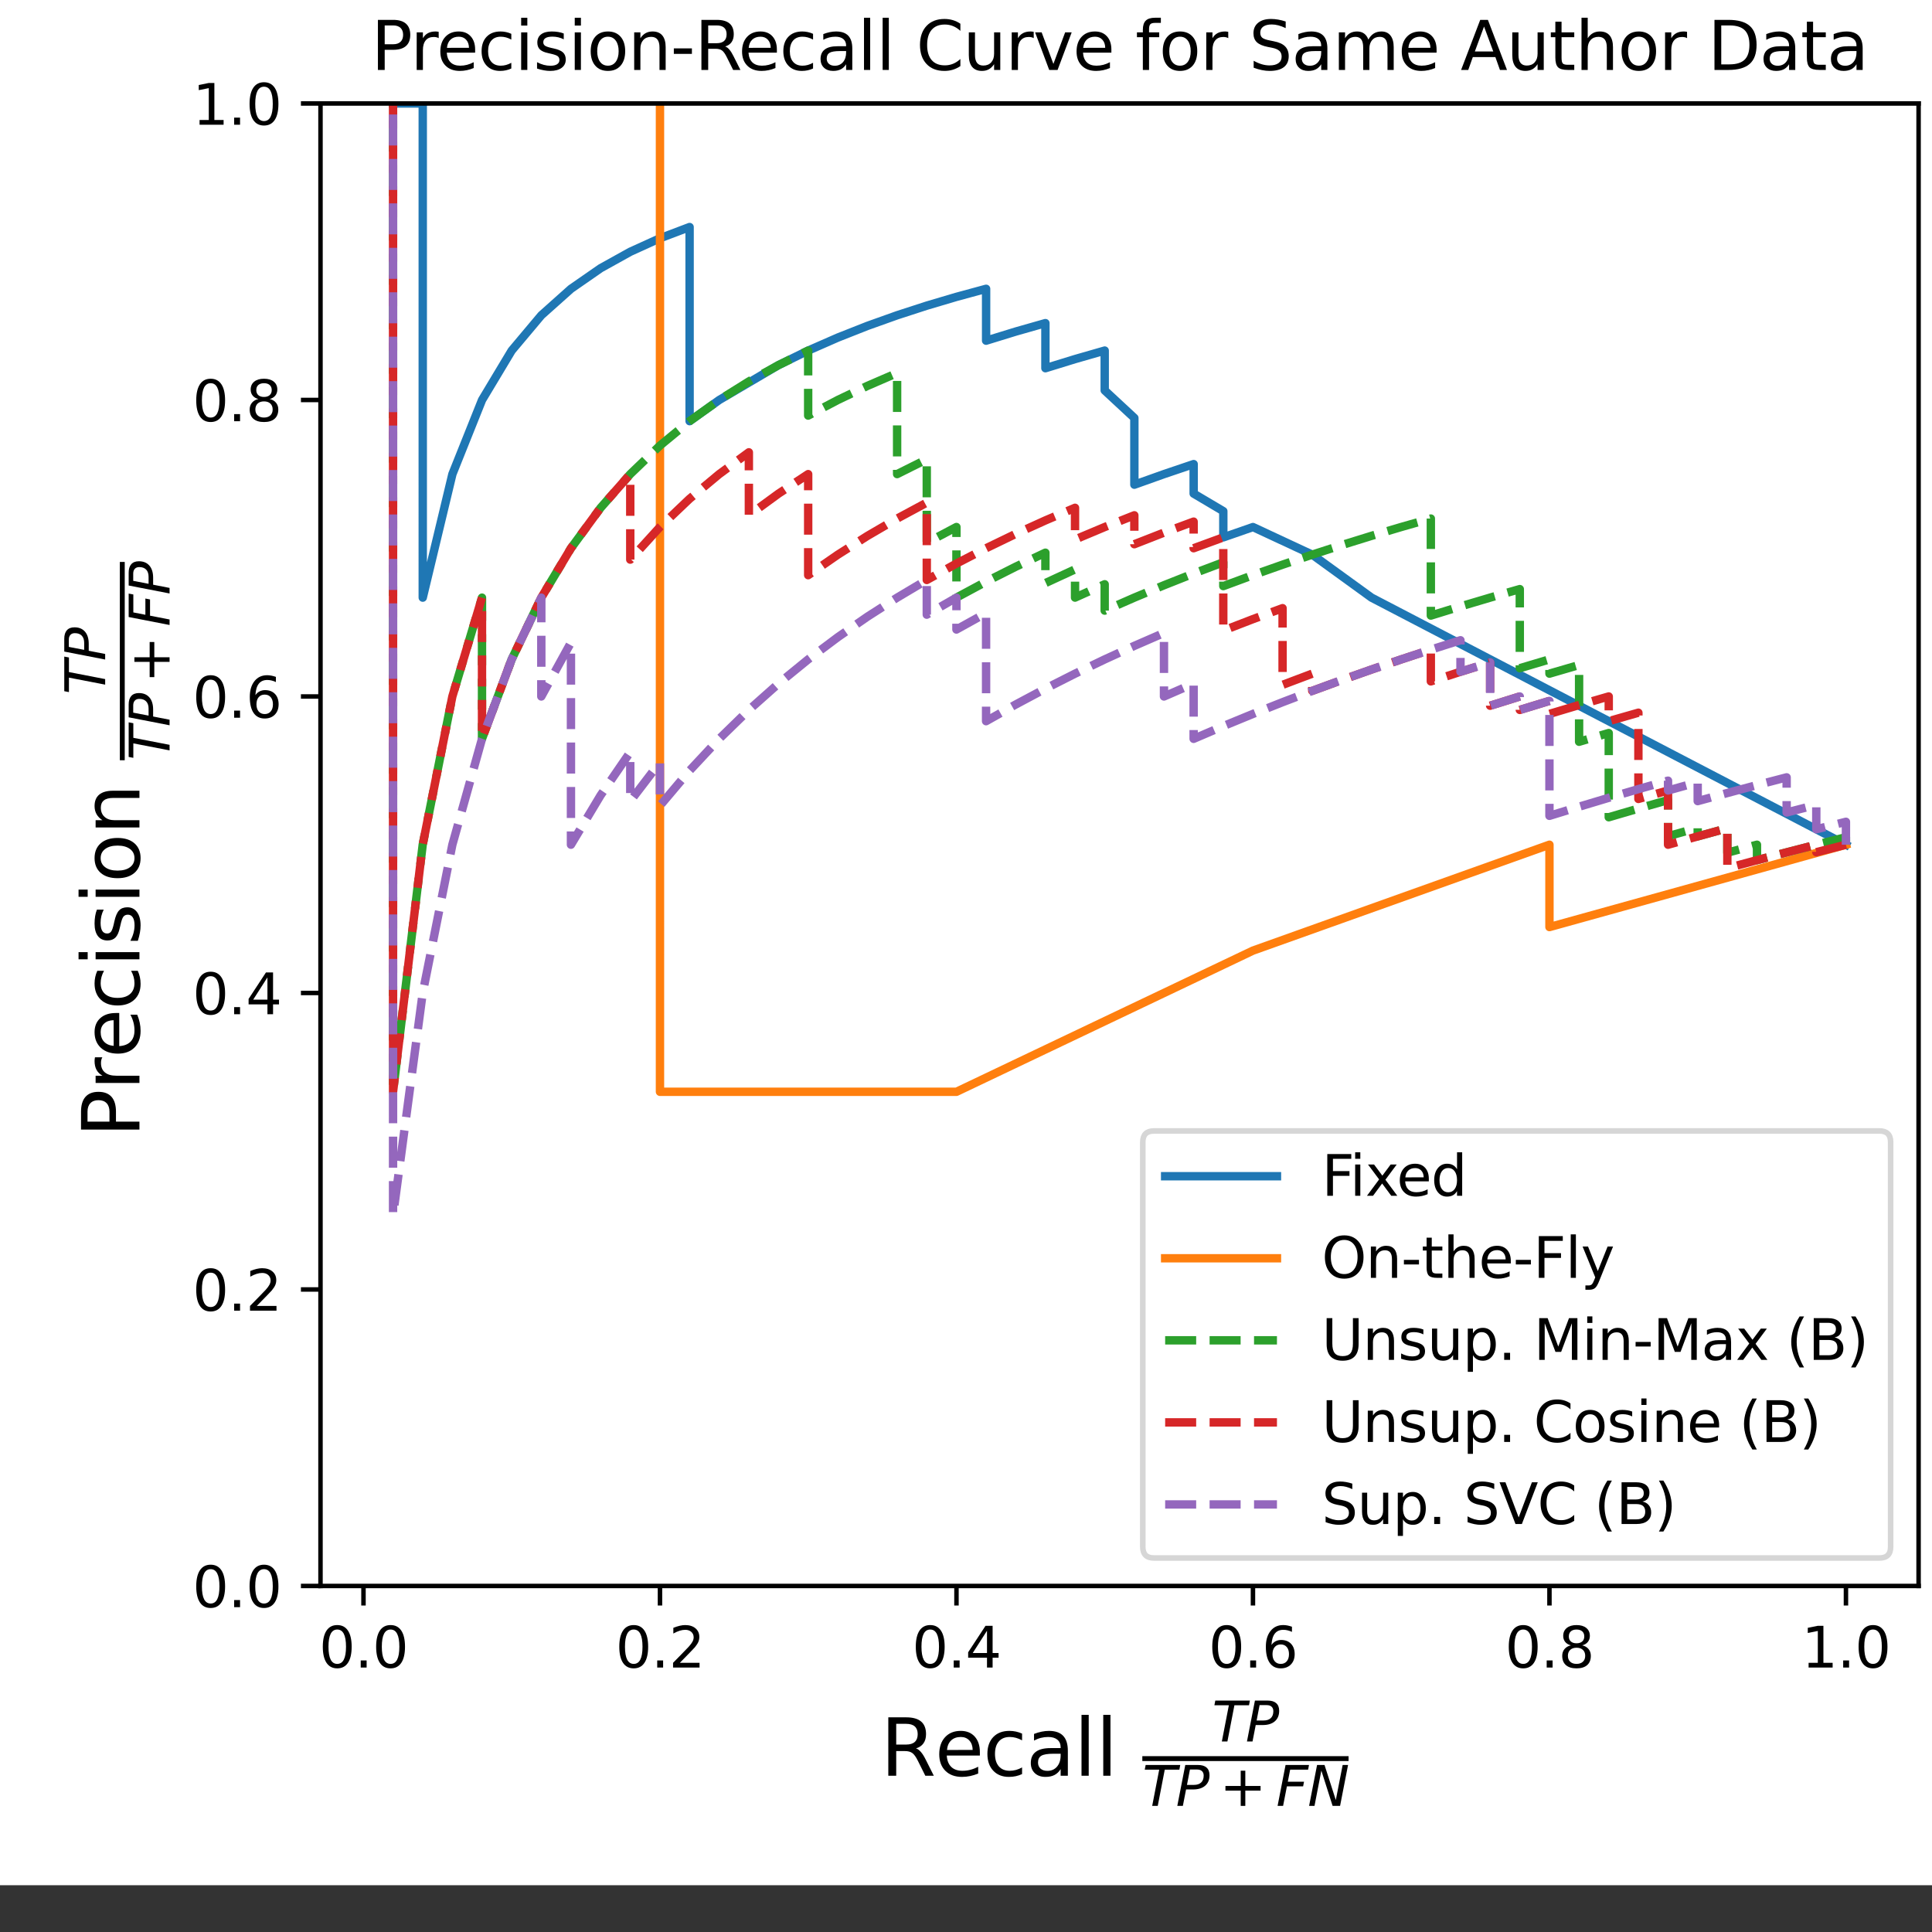 <?xml version="1.0" encoding="UTF-8" standalone="no"?>
<svg
   width="345.6pt"
   height="345.6pt"
   viewBox="0 0 345.6 345.6"
   version="1.1"
   id="svg193"
   sodipodi:docname="blog_roc_prec_recall_curve_r100_top100000_Same_Author_dif_imp_gen.svg"
   inkscape:version="1.4.2 (ebf0e940, 2025-05-08)"
   xmlns:inkscape="http://www.inkscape.org/namespaces/inkscape"
   xmlns:sodipodi="http://sodipodi.sourceforge.net/DTD/sodipodi-0.dtd"
   xmlns:xlink="http://www.w3.org/1999/xlink"
   xmlns="http://www.w3.org/2000/svg"
   xmlns:svg="http://www.w3.org/2000/svg"
   xmlns:rdf="http://www.w3.org/1999/02/22-rdf-syntax-ns#"
   xmlns:cc="http://creativecommons.org/ns#"
   xmlns:dc="http://purl.org/dc/elements/1.1/">
  <rect x="0" y="0" width="345.6" height="345.6" fill="#333333" stroke="none"/>
  <sodipodi:namedview
     id="namedview193"
     pagecolor="#ffffff"
     bordercolor="#000000"
     borderopacity="0.25"
     inkscape:showpageshadow="2"
     inkscape:pageopacity="0.0"
     inkscape:pagecheckerboard="0"
     inkscape:deskcolor="#d1d1d1"
     inkscape:document-units="pt"
     inkscape:zoom="1.3444011"
     inkscape:cx="307.19999"
     inkscape:cy="230.21404"
     inkscape:window-width="1920"
     inkscape:window-height="944"
     inkscape:window-x="1728"
     inkscape:window-y="25"
     inkscape:window-maximized="1"
     inkscape:current-layer="svg193" />
  <defs
     id="defs1">
    <style
       type="text/css"
       id="style1">*{stroke-linejoin: round; stroke-linecap: butt}</style>
  </defs>
  <g
     id="figure_1"
     transform="translate(-36.819,-8.368)">
    <g
       id="patch_1">
      <path
         d="M 0,345.6 H 460.8 V 0 H 0 Z"
         style="fill:#ffffff"
         id="path1" />
    </g>
    <g
       id="axes_1">
      <g
         id="patch_2">
        <path
           d="M 94.15,292.065 H 380.019 V 26.88 H 94.15 Z"
           style="fill:#ffffff"
           id="path2" />
      </g>
      <g
         id="matplotlib.axis_1">
        <g
           id="xtick_1">
          <g
             id="line2d_1">
            <defs
               id="defs2">
              <path
                 id="me5018951cb"
                 d="M 0,0 V 3.5"
                 style="stroke:#000000;stroke-width:0.8" />
            </defs>
            <g
               id="g2">
              <use
                 xlink:href="#me5018951cb"
                 x="101.84"
                 y="292.065"
                 style="stroke:#000000;stroke-width:0.8"
                 id="use2" />
            </g>
          </g>
          <g
             id="text_1">
            <!-- 0.0 -->
            <g
               transform="matrix(0.1,0,0,-0.1,93.889,306.663)"
               id="g5">
              <defs
                 id="defs3">
                <path
                   id="DejaVuSans-30"
                   d="m 2034,4250 q -487,0 -733,-480 -245,-479 -245,-1442 0,-959 245,-1439 246,-480 733,-480 491,0 736,480 246,480 246,1439 0,963 -246,1442 -245,480 -736,480 z m 0,500 q 785,0 1199,-621 414,-620 414,-1801 0,-1178 -414,-1799 -414,-620 -1199,-620 -784,0 -1198,620 -414,621 -414,1799 0,1181 414,1801 414,621 1198,621 z"
                   transform="scale(0.016)" />
                <path
                   id="DejaVuSans-2e"
                   d="m 684,794 h 660 V 0 H 684 Z"
                   transform="scale(0.016)" />
              </defs>
              <use
                 xlink:href="#DejaVuSans-30"
                 id="use3" />
              <use
                 xlink:href="#DejaVuSans-2e"
                 transform="translate(63.623)"
                 id="use4" />
              <use
                 xlink:href="#DejaVuSans-30"
                 transform="translate(95.41)"
                 id="use5" />
            </g>
          </g>
        </g>
        <g
           id="xtick_2">
          <g
             id="line2d_2">
            <g
               id="g6">
              <use
                 xlink:href="#me5018951cb"
                 x="154.877"
                 y="292.065"
                 style="stroke:#000000;stroke-width:0.8"
                 id="use6" />
            </g>
          </g>
          <g
             id="text_2">
            <!-- 0.2 -->
            <g
               transform="matrix(0.1,0,0,-0.1,146.926,306.663)"
               id="g9">
              <defs
                 id="defs6">
                <path
                   id="DejaVuSans-32"
                   d="M 1228,531 H 3431 V 0 H 469 v 531 q 359,372 979,998 621,627 780,809 303,340 423,576 121,236 121,464 0,372 -261,606 -261,235 -680,235 -297,0 -627,-103 -329,-103 -704,-313 v 638 q 381,153 712,231 332,78 607,78 725,0 1156,-363 431,-362 431,-968 0,-288 -108,-546 -107,-257 -392,-607 -78,-91 -497,-524 Q 1991,1309 1228,531 Z"
                   transform="scale(0.016)" />
              </defs>
              <use
                 xlink:href="#DejaVuSans-30"
                 id="use7" />
              <use
                 xlink:href="#DejaVuSans-2e"
                 transform="translate(63.623)"
                 id="use8" />
              <use
                 xlink:href="#DejaVuSans-32"
                 transform="translate(95.41)"
                 id="use9" />
            </g>
          </g>
        </g>
        <g
           id="xtick_3">
          <g
             id="line2d_3">
            <g
               id="g10">
              <use
                 xlink:href="#me5018951cb"
                 x="207.914"
                 y="292.065"
                 style="stroke:#000000;stroke-width:0.8"
                 id="use10" />
            </g>
          </g>
          <g
             id="text_3">
            <!-- 0.4 -->
            <g
               transform="matrix(0.1,0,0,-0.1,199.963,306.663)"
               id="g13">
              <defs
                 id="defs10">
                <path
                   id="DejaVuSans-34"
                   d="M 2419,4116 825,1625 h 1594 z m -166,550 h 794 V 1625 h 666 V 1100 H 3047 V 0 H 2419 V 1100 H 313 v 609 z"
                   transform="scale(0.016)" />
              </defs>
              <use
                 xlink:href="#DejaVuSans-30"
                 id="use11" />
              <use
                 xlink:href="#DejaVuSans-2e"
                 transform="translate(63.623)"
                 id="use12" />
              <use
                 xlink:href="#DejaVuSans-34"
                 transform="translate(95.41)"
                 id="use13" />
            </g>
          </g>
        </g>
        <g
           id="xtick_4">
          <g
             id="line2d_4">
            <g
               id="g14">
              <use
                 xlink:href="#me5018951cb"
                 x="260.951"
                 y="292.065"
                 style="stroke:#000000;stroke-width:0.8"
                 id="use14" />
            </g>
          </g>
          <g
             id="text_4">
            <!-- 0.6 -->
            <g
               transform="matrix(0.1,0,0,-0.1,253,306.663)"
               id="g17">
              <defs
                 id="defs14">
                <path
                   id="DejaVuSans-36"
                   d="m 2113,2584 q -425,0 -674,-291 -248,-290 -248,-796 0,-503 248,-796 249,-292 674,-292 425,0 673,292 248,293 248,796 0,506 -248,796 -248,291 -673,291 z m 1253,1979 v -575 q -238,112 -480,171 -242,60 -480,60 -625,0 -955,-422 -329,-422 -376,-1275 184,272 462,417 279,145 613,145 703,0 1111,-427 408,-426 408,-1160 0,-719 -425,-1154 -425,-434 -1131,-434 -810,0 -1238,620 -428,621 -428,1799 0,1106 525,1764 525,658 1409,658 238,0 480,-47 242,-47 505,-140 z"
                   transform="scale(0.016)" />
              </defs>
              <use
                 xlink:href="#DejaVuSans-30"
                 id="use15" />
              <use
                 xlink:href="#DejaVuSans-2e"
                 transform="translate(63.623)"
                 id="use16" />
              <use
                 xlink:href="#DejaVuSans-36"
                 transform="translate(95.41)"
                 id="use17" />
            </g>
          </g>
        </g>
        <g
           id="xtick_5">
          <g
             id="line2d_5">
            <g
               id="g18">
              <use
                 xlink:href="#me5018951cb"
                 x="313.988"
                 y="292.065"
                 style="stroke:#000000;stroke-width:0.8"
                 id="use18" />
            </g>
          </g>
          <g
             id="text_5">
            <!-- 0.8 -->
            <g
               transform="matrix(0.1,0,0,-0.1,306.037,306.663)"
               id="g21">
              <defs
                 id="defs18">
                <path
                   id="DejaVuSans-38"
                   d="m 2034,2216 q -450,0 -708,-241 -257,-241 -257,-662 0,-422 257,-663 258,-241 708,-241 450,0 709,242 260,243 260,662 0,421 -258,662 -257,241 -711,241 z m -631,268 q -406,100 -633,378 -226,279 -226,679 0,559 398,884 399,325 1092,325 697,0 1094,-325 397,-325 397,-884 0,-400 -227,-679 -226,-278 -629,-378 456,-106 710,-416 255,-309 255,-755 Q 3634,634 3220,271 2806,-91 2034,-91 1263,-91 848,271 434,634 434,1313 q 0,446 256,755 257,310 713,416 z m -231,997 q 0,-362 226,-565 227,-203 636,-203 407,0 636,203 230,203 230,565 0,363 -230,566 -229,203 -636,203 -409,0 -636,-203 -226,-203 -226,-566 z"
                   transform="scale(0.016)" />
              </defs>
              <use
                 xlink:href="#DejaVuSans-30"
                 id="use19" />
              <use
                 xlink:href="#DejaVuSans-2e"
                 transform="translate(63.623)"
                 id="use20" />
              <use
                 xlink:href="#DejaVuSans-38"
                 transform="translate(95.41)"
                 id="use21" />
            </g>
          </g>
        </g>
        <g
           id="xtick_6">
          <g
             id="line2d_6">
            <g
               id="g22">
              <use
                 xlink:href="#me5018951cb"
                 x="367.025"
                 y="292.065"
                 style="stroke:#000000;stroke-width:0.8"
                 id="use22" />
            </g>
          </g>
          <g
             id="text_6">
            <!-- 1.0 -->
            <g
               transform="matrix(0.1,0,0,-0.1,359.074,306.663)"
               id="g25">
              <defs
                 id="defs22">
                <path
                   id="DejaVuSans-31"
                   d="M 794,531 H 1825 V 4091 L 703,3866 v 575 l 1116,225 h 631 V 531 H 3481 V 0 H 794 Z"
                   transform="scale(0.016)" />
              </defs>
              <use
                 xlink:href="#DejaVuSans-31"
                 id="use23" />
              <use
                 xlink:href="#DejaVuSans-2e"
                 transform="translate(63.623)"
                 id="use24" />
              <use
                 xlink:href="#DejaVuSans-30"
                 transform="translate(95.41)"
                 id="use25" />
            </g>
          </g>
        </g>
        <g
           id="text_7">
          <!-- Recall $\frac{{TP}}{{TP + FN}}$ -->
          <g
             transform="matrix(0.14,0,0,-0.14,194.315,326.043)"
             id="g39">
            <defs
               id="defs25">
              <path
                 id="DejaVuSans-52"
                 d="m 2841,2188 q 203,-69 395,-294 192,-225 386,-619 L 4263,0 h -679 l -596,1197 q -232,469 -449,622 -217,153 -592,153 H 1259 V 0 H 628 v 4666 h 1425 q 800,0 1194,-335 394,-334 394,-1009 0,-441 -205,-732 -205,-290 -595,-402 z M 1259,4147 V 2491 h 794 q 456,0 689,211 233,211 233,620 0,409 -233,617 -233,208 -689,208 z"
                 transform="scale(0.016)" />
              <path
                 id="DejaVuSans-65"
                 d="M 3597,1894 V 1613 H 953 q 38,-594 358,-905 320,-311 892,-311 331,0 642,81 311,81 618,244 V 178 Q 3153,47 2828,-22 2503,-91 2169,-91 1331,-91 842,396 353,884 353,1716 q 0,859 464,1363 464,505 1252,505 706,0 1117,-455 411,-454 411,-1235 z m -575,169 q -6,471 -264,752 -258,282 -683,282 -481,0 -770,-272 -289,-272 -333,-766 z"
                 transform="scale(0.016)" />
              <path
                 id="DejaVuSans-63"
                 d="m 3122,3366 v -538 q -244,135 -489,202 -245,67 -495,67 -560,0 -870,-355 -309,-354 -309,-995 0,-641 309,-996 310,-354 870,-354 250,0 495,67 245,67 489,202 V 134 Q 2881,22 2623,-34 2366,-91 2075,-91 1284,-91 818,406 353,903 353,1747 q 0,856 470,1346 471,491 1290,491 265,0 518,-55 253,-54 491,-163 z"
                 transform="scale(0.016)" />
              <path
                 id="DejaVuSans-61"
                 d="m 2194,1759 q -697,0 -966,-159 -269,-159 -269,-544 0,-306 202,-486 202,-179 548,-179 479,0 768,339 289,339 289,901 v 128 z m 1147,238 V 0 H 2766 V 531 Q 2569,213 2275,61 1981,-91 1556,-91 q -537,0 -855,302 -317,302 -317,808 0,590 395,890 396,300 1180,300 h 807 v 57 q 0,397 -261,614 -261,217 -733,217 -300,0 -585,-72 -284,-72 -546,-216 v 532 q 315,122 612,182 297,61 578,61 760,0 1135,-394 375,-393 375,-1193 z"
                 transform="scale(0.016)" />
              <path
                 id="DejaVuSans-6c"
                 d="m 603,4863 h 575 V 0 H 603 Z"
                 transform="scale(0.016)" />
              <path
                 id="DejaVuSans-20"
                 transform="scale(0.016)"
                 d="" />
              <path
                 id="DejaVuSans-Oblique-54"
                 d="M 378,4666 H 4325 L 4225,4134 H 2559 L 1759,0 h -634 l 800,4134 H 275 Z"
                 transform="scale(0.016)" />
              <path
                 id="DejaVuSans-Oblique-50"
                 d="m 1081,4666 h 1460 q 637,0 971,-297 335,-297 335,-869 0,-769 -494,-1197 -494,-428 -1387,-428 H 1172 L 806,0 H 172 Z m 532,-519 -338,-1753 h 794 q 537,0 824,275 288,275 288,787 0,328 -195,509 -195,182 -548,182 z"
                 transform="scale(0.016)" />
              <path
                 id="DejaVuSans-2b"
                 d="M 2944,4013 V 2272 H 4684 V 1741 H 2944 V 0 H 2419 V 1741 H 678 v 531 h 1741 v 1741 z"
                 transform="scale(0.016)" />
              <path
                 id="DejaVuSans-Oblique-46"
                 d="M 1081,4666 H 3756 L 3653,4134 H 1606 L 1338,2759 H 3188 L 3084,2228 H 1234 L 800,0 H 172 Z"
                 transform="scale(0.016)" />
              <path
                 id="DejaVuSans-Oblique-4e"
                 d="m 1081,4666 h 850 L 3219,666 4000,4666 h 616 L 3706,0 H 2853 L 1569,4025 788,0 H 172 Z"
                 transform="scale(0.016)" />
            </defs>
            <use
               xlink:href="#DejaVuSans-52"
               transform="translate(0,0.169)"
               id="use26" />
            <use
               xlink:href="#DejaVuSans-65"
               transform="translate(69.482,0.169)"
               id="use27" />
            <use
               xlink:href="#DejaVuSans-63"
               transform="translate(131.006,0.169)"
               id="use28" />
            <use
               xlink:href="#DejaVuSans-61"
               transform="translate(185.986,0.169)"
               id="use29" />
            <use
               xlink:href="#DejaVuSans-6c"
               transform="translate(247.266,0.169)"
               id="use30" />
            <use
               xlink:href="#DejaVuSans-6c"
               transform="translate(275.049,0.169)"
               id="use31" />
            <use
               xlink:href="#DejaVuSans-20"
               transform="translate(302.832,0.169)"
               id="use32" />
            <use
               xlink:href="#DejaVuSans-Oblique-54"
               transform="matrix(0.7,0,0,0.7,423.619,43.966)"
               id="use33" />
            <use
               xlink:href="#DejaVuSans-Oblique-50"
               transform="matrix(0.7,0,0,0.7,466.378,43.966)"
               id="use34" />
            <use
               xlink:href="#DejaVuSans-Oblique-54"
               transform="matrix(0.7,0,0,0.7,334.619,-38.319)"
               id="use35" />
            <use
               xlink:href="#DejaVuSans-Oblique-50"
               transform="matrix(0.7,0,0,0.7,377.378,-38.319)"
               id="use36" />
            <use
               xlink:href="#DejaVuSans-2b"
               transform="matrix(0.7,0,0,0.7,433.228,-38.319)"
               id="use37" />
            <use
               xlink:href="#DejaVuSans-Oblique-46"
               transform="matrix(0.7,0,0,0.7,505.518,-38.319)"
               id="use38" />
            <use
               xlink:href="#DejaVuSans-Oblique-4e"
               transform="matrix(0.7,0,0,0.7,545.781,-38.319)"
               id="use39" />
            <path
               d="m 334.619,18.966 v 6.25 h 263.525 v -6.25 z"
               id="path39" />
          </g>
        </g>
      </g>
      <g
         id="matplotlib.axis_2">
        <g
           id="ytick_1">
          <g
             id="line2d_7">
            <defs
               id="defs39">
              <path
                 id="mdc0b4b32f6"
                 d="M 0,0 H -3.5"
                 style="stroke:#000000;stroke-width:0.8" />
            </defs>
            <g
               id="g40">
              <use
                 xlink:href="#mdc0b4b32f6"
                 x="94.15"
                 y="292.065"
                 style="stroke:#000000;stroke-width:0.8"
                 id="use40" />
            </g>
          </g>
          <g
             id="text_8">
            <!-- 0.0 -->
            <g
               transform="matrix(0.1,0,0,-0.1,71.247,295.864)"
               id="g43">
              <use
                 xlink:href="#DejaVuSans-30"
                 id="use41" />
              <use
                 xlink:href="#DejaVuSans-2e"
                 transform="translate(63.623)"
                 id="use42" />
              <use
                 xlink:href="#DejaVuSans-30"
                 transform="translate(95.41)"
                 id="use43" />
            </g>
          </g>
        </g>
        <g
           id="ytick_2">
          <g
             id="line2d_8">
            <g
               id="g44">
              <use
                 xlink:href="#mdc0b4b32f6"
                 x="94.15"
                 y="239.028"
                 style="stroke:#000000;stroke-width:0.8"
                 id="use44" />
            </g>
          </g>
          <g
             id="text_9">
            <!-- 0.2 -->
            <g
               transform="matrix(0.1,0,0,-0.1,71.247,242.827)"
               id="g47">
              <use
                 xlink:href="#DejaVuSans-30"
                 id="use45" />
              <use
                 xlink:href="#DejaVuSans-2e"
                 transform="translate(63.623)"
                 id="use46" />
              <use
                 xlink:href="#DejaVuSans-32"
                 transform="translate(95.41)"
                 id="use47" />
            </g>
          </g>
        </g>
        <g
           id="ytick_3">
          <g
             id="line2d_9">
            <g
               id="g48">
              <use
                 xlink:href="#mdc0b4b32f6"
                 x="94.15"
                 y="185.991"
                 style="stroke:#000000;stroke-width:0.8"
                 id="use48" />
            </g>
          </g>
          <g
             id="text_10">
            <!-- 0.4 -->
            <g
               transform="matrix(0.1,0,0,-0.1,71.247,189.79)"
               id="g51">
              <use
                 xlink:href="#DejaVuSans-30"
                 id="use49" />
              <use
                 xlink:href="#DejaVuSans-2e"
                 transform="translate(63.623)"
                 id="use50" />
              <use
                 xlink:href="#DejaVuSans-34"
                 transform="translate(95.41)"
                 id="use51" />
            </g>
          </g>
        </g>
        <g
           id="ytick_4">
          <g
             id="line2d_10">
            <g
               id="g52">
              <use
                 xlink:href="#mdc0b4b32f6"
                 x="94.15"
                 y="132.954"
                 style="stroke:#000000;stroke-width:0.8"
                 id="use52" />
            </g>
          </g>
          <g
             id="text_11">
            <!-- 0.6 -->
            <g
               transform="matrix(0.1,0,0,-0.1,71.247,136.753)"
               id="g55">
              <use
                 xlink:href="#DejaVuSans-30"
                 id="use53" />
              <use
                 xlink:href="#DejaVuSans-2e"
                 transform="translate(63.623)"
                 id="use54" />
              <use
                 xlink:href="#DejaVuSans-36"
                 transform="translate(95.41)"
                 id="use55" />
            </g>
          </g>
        </g>
        <g
           id="ytick_5">
          <g
             id="line2d_11">
            <g
               id="g56">
              <use
                 xlink:href="#mdc0b4b32f6"
                 x="94.15"
                 y="79.917"
                 style="stroke:#000000;stroke-width:0.8"
                 id="use56" />
            </g>
          </g>
          <g
             id="text_12">
            <!-- 0.8 -->
            <g
               transform="matrix(0.1,0,0,-0.1,71.247,83.716)"
               id="g59">
              <use
                 xlink:href="#DejaVuSans-30"
                 id="use57" />
              <use
                 xlink:href="#DejaVuSans-2e"
                 transform="translate(63.623)"
                 id="use58" />
              <use
                 xlink:href="#DejaVuSans-38"
                 transform="translate(95.41)"
                 id="use59" />
            </g>
          </g>
        </g>
        <g
           id="ytick_6">
          <g
             id="line2d_12">
            <g
               id="g60">
              <use
                 xlink:href="#mdc0b4b32f6"
                 x="94.15"
                 y="26.88"
                 style="stroke:#000000;stroke-width:0.8"
                 id="use60" />
            </g>
          </g>
          <g
             id="text_13">
            <!-- 1.0 -->
            <g
               transform="matrix(0.1,0,0,-0.1,71.247,30.679)"
               id="g63">
              <use
                 xlink:href="#DejaVuSans-31"
                 id="use61" />
              <use
                 xlink:href="#DejaVuSans-2e"
                 transform="translate(63.623)"
                 id="use62" />
              <use
                 xlink:href="#DejaVuSans-30"
                 transform="translate(95.41)"
                 id="use63" />
            </g>
          </g>
        </g>
        <g
           id="text_14">
          <!-- Precision $\frac{{TP}}{{TP + FP}}$ -->
          <g
             transform="matrix(0,-0.14,-0.14,0,61.787,211.833)"
             id="g80">
            <defs
               id="defs63">
              <path
                 id="DejaVuSans-50"
                 d="M 1259,4147 V 2394 h 794 q 441,0 681,228 241,228 241,650 0,419 -241,647 -240,228 -681,228 z m -631,519 h 1425 q 785,0 1186,-355 402,-355 402,-1039 0,-691 -402,-1044 -401,-353 -1186,-353 H 1259 V 0 H 628 Z"
                 transform="scale(0.016)" />
              <path
                 id="DejaVuSans-72"
                 d="m 2631,2963 q -97,56 -211,82 -114,27 -251,27 -488,0 -749,-317 -261,-317 -261,-911 V 0 H 581 v 3500 h 578 v -544 q 182,319 472,473 291,155 707,155 59,0 131,-8 72,-7 159,-23 z"
                 transform="scale(0.016)" />
              <path
                 id="DejaVuSans-69"
                 d="m 603,3500 h 575 V 0 H 603 Z m 0,1363 h 575 V 4134 H 603 Z"
                 transform="scale(0.016)" />
              <path
                 id="DejaVuSans-73"
                 d="m 2834,3397 v -544 q -243,125 -506,187 -262,63 -544,63 -428,0 -642,-131 -214,-131 -214,-394 0,-200 153,-314 153,-114 616,-217 l 197,-44 q 612,-131 870,-370 258,-239 258,-667 0,-488 -386,-773 Q 2250,-91 1575,-91 1294,-91 989,-36 684,19 347,128 v 594 q 319,-166 628,-249 309,-82 613,-82 406,0 624,139 219,139 219,392 0,234 -158,359 -157,125 -692,241 l -200,47 q -534,112 -772,345 -237,233 -237,639 0,494 350,762 350,269 994,269 318,0 599,-47 282,-46 519,-140 z"
                 transform="scale(0.016)" />
              <path
                 id="DejaVuSans-6f"
                 d="m 1959,3097 q -462,0 -731,-361 -269,-361 -269,-989 0,-628 267,-989 268,-361 733,-361 460,0 728,362 269,363 269,988 0,622 -269,986 -268,364 -728,364 z m 0,487 q 750,0 1178,-488 429,-487 429,-1349 Q 3566,888 3137,398 2709,-91 1959,-91 1206,-91 779,398 353,888 353,1747 q 0,862 426,1349 427,488 1180,488 z"
                 transform="scale(0.016)" />
              <path
                 id="DejaVuSans-6e"
                 d="M 3513,2113 V 0 h -575 v 2094 q 0,497 -194,743 -194,247 -581,247 -466,0 -735,-297 -269,-296 -269,-809 V 0 H 581 v 3500 h 578 v -544 q 207,316 486,472 280,156 646,156 603,0 912,-373 310,-373 310,-1098 z"
                 transform="scale(0.016)" />
            </defs>
            <use
               xlink:href="#DejaVuSans-50"
               transform="translate(0,0.169)"
               id="use64" />
            <use
               xlink:href="#DejaVuSans-72"
               transform="translate(60.303,0.169)"
               id="use65" />
            <use
               xlink:href="#DejaVuSans-65"
               transform="translate(101.416,0.169)"
               id="use66" />
            <use
               xlink:href="#DejaVuSans-63"
               transform="translate(162.939,0.169)"
               id="use67" />
            <use
               xlink:href="#DejaVuSans-69"
               transform="translate(217.92,0.169)"
               id="use68" />
            <use
               xlink:href="#DejaVuSans-73"
               transform="translate(245.703,0.169)"
               id="use69" />
            <use
               xlink:href="#DejaVuSans-69"
               transform="translate(297.803,0.169)"
               id="use70" />
            <use
               xlink:href="#DejaVuSans-6f"
               transform="translate(325.586,0.169)"
               id="use71" />
            <use
               xlink:href="#DejaVuSans-6e"
               transform="translate(386.768,0.169)"
               id="use72" />
            <use
               xlink:href="#DejaVuSans-20"
               transform="translate(450.146,0.169)"
               id="use73" />
            <use
               xlink:href="#DejaVuSans-Oblique-54"
               transform="matrix(0.7,0,0,0.7,565.934,43.966)"
               id="use74" />
            <use
               xlink:href="#DejaVuSans-Oblique-50"
               transform="matrix(0.7,0,0,0.7,608.692,43.966)"
               id="use75" />
            <use
               xlink:href="#DejaVuSans-Oblique-54"
               transform="matrix(0.7,0,0,0.7,481.934,-38.319)"
               id="use76" />
            <use
               xlink:href="#DejaVuSans-Oblique-50"
               transform="matrix(0.7,0,0,0.7,524.692,-38.319)"
               id="use77" />
            <use
               xlink:href="#DejaVuSans-2b"
               transform="matrix(0.7,0,0,0.7,580.542,-38.319)"
               id="use78" />
            <use
               xlink:href="#DejaVuSans-Oblique-46"
               transform="matrix(0.7,0,0,0.7,652.832,-38.319)"
               id="use79" />
            <use
               xlink:href="#DejaVuSans-Oblique-50"
               transform="matrix(0.7,0,0,0.7,693.096,-38.319)"
               id="use80" />
            <path
               d="m 481.934,18.966 v 6.25 h 253.374 v -6.25 z"
               id="path80" />
          </g>
        </g>
      </g>
      <g
         id="line2d_13">
        <path
           d="m 367.025,159.472 -84.859,-44.197 -10.607,-7.687 -10.607,-4.941 -5.304,1.848 v -4.689 l -5.304,-3.14 v -5.281 l -5.304,1.792 -5.304,1.894 v -5.794 -6.145 l -5.304,-4.925 V 71.078 l -5.304,1.524 -5.304,1.633 v -8.068 l -5.304,1.511 -5.304,1.632 v -9.281 l -5.304,1.441 -5.304,1.572 -5.304,1.722 -5.304,1.894 -5.304,2.094 -5.304,2.326 -5.304,2.6 -10.607,6.24 -5.304,3.788 V 67.678 48.979 l -5.304,2.009 -5.304,2.411 -5.304,2.946 -5.304,3.683 -5.304,4.735 -5.304,6.314 -5.304,8.839 -5.304,13.259 -5.304,22.099 V 26.88 h -5.304"
           clip-path="url(#p106378276e)"
           style="fill:none;stroke:#1f77b4;stroke-width:1.5;stroke-linecap:square"
           id="path81" />
      </g>
      <g
         id="line2d_14">
        <path
           d="m 367.025,159.472 -53.037,14.732 v -14.732 l -53.037,18.942 -53.037,25.256 h -53.037 V 159.472 26.88"
           clip-path="url(#p106378276e)"
           style="fill:none;stroke:#ff7f0e;stroke-width:1.5;stroke-linecap:square"
           id="path82" />
      </g>
      <g
         id="line2d_15">
        <path
           d="m 367.025,159.472 v -1.339 l -5.304,1.339 -5.304,1.367 -5.304,1.395 v -1.367 -1.396 l -5.304,1.426 v -1.426 -1.457 -1.489 l -5.304,1.457 v -1.524 l -5.304,1.489 v -1.56 -1.596 -1.634 -1.674 l -5.304,1.52 -5.304,1.557 v -1.719 -1.762 -1.807 -1.854 -1.903 -1.954 -2.007 -2.062 l -5.304,1.564 v -2.127 -2.188 -2.251 -2.317 -2.386 -2.459 l -5.304,1.545 v -2.55 l -5.304,1.578 v -2.648 -2.735 -2.826 -2.922 -3.022 l -5.304,1.524 -5.304,1.578 -5.304,1.636 v -3.214 -3.336 -3.464 -3.6 -3.744 l -5.304,1.515 -5.304,1.578 -5.304,1.646 -5.304,1.717 -5.304,1.794 -5.304,1.875 -5.304,1.962 v -4.258 l -5.304,2.002 -5.304,2.102 -5.304,2.21 -5.304,2.326 v -4.715 l -5.304,2.389 v -5.051 l -5.304,2.451 v -5.436 l -5.304,2.511 -5.304,2.673 -5.304,2.851 v -6.096 -6.532 l -5.304,2.806 V 98.276 90.524 l -5.304,2.652 v -8.647 -9.433 l -5.304,2.296 -5.304,2.526 -5.304,2.791 V 71.078 l -5.304,2.6 -5.304,2.925 -5.304,3.315 -5.304,3.788 -5.304,4.371 -5.304,5.1 -5.304,6.027 -5.304,7.232 -5.304,8.839 -5.304,11.049 -5.304,14.206 V 115.275 l -5.304,17.679 -5.304,26.518 -5.304,44.197 V 159.472 26.88"
           clip-path="url(#p106378276e)"
           style="fill:none;stroke:#2ca02c;stroke-width:1.5;stroke-dasharray:5.55, 2.4;stroke-dashoffset:0"
           id="path83" />
      </g>
      <g
         id="line2d_16">
        <path
           d="m 367.025,159.472 -5.304,1.339 v -1.339 l -5.304,1.367 -5.304,1.395 -5.304,1.425 v -1.366 -1.395 -1.426 -1.457 -1.489 l -5.304,1.457 -5.304,1.49 v -1.524 -1.56 -1.596 -1.634 -1.674 -1.714 l -5.304,1.517 v -1.76 -1.804 -1.851 -1.899 -1.949 -2.001 -2.055 -2.111 l -5.304,1.514 v -2.179 -2.241 l -5.304,1.537 -5.304,1.583 v -2.328 l -5.304,1.619 V 132.954 l -5.304,1.657 v -2.499 -2.58 -2.664 l -5.304,1.666 -5.304,1.723 v -2.79 -2.888 l -5.304,1.745 -5.304,1.808 -5.304,1.875 -5.304,1.946 v -3.079 l -5.304,2 v -3.224 -3.355 -3.495 -3.644 l -5.304,1.963 -5.304,2.05 v -3.884 -4.065 -4.258 -4.466 l -5.304,1.94 v -4.76 l -5.304,1.968 -5.304,2.075 v -5.176 l -5.304,2.105 -5.304,2.228 v -5.672 l -5.304,2.26 -5.304,2.406 -5.304,2.566 -5.304,2.743 -5.304,2.939 v -6.665 -7.177 l -5.304,2.856 -5.304,3.094 -5.304,3.363 -5.304,3.669 v -8.61 -9.471 l -5.304,3.489 -5.304,3.877 V 89.276 l -5.304,3.9 -5.304,4.42 -5.304,5.051 -5.304,5.828 V 93.176 l -5.304,6.027 -5.304,7.232 -5.304,8.839 -5.304,11.049 -5.304,14.206 V 115.275 l -5.304,17.679 -5.304,26.518 -5.304,44.197 V 159.472 26.88"
           clip-path="url(#p106378276e)"
           style="fill:none;stroke:#d62728;stroke-width:1.5;stroke-dasharray:5.55, 2.4;stroke-dashoffset:0"
           id="path84" />
      </g>
      <g
         id="line2d_17">
        <path
           d="m 367.025,159.472 v -1.339 -1.367 -1.395 l -5.304,1.338 v -1.425 -1.455 -1.486 l -5.304,1.364 v -1.52 -1.554 -1.589 -1.625 l -5.304,1.385 -5.304,1.418 -5.304,1.451 V 150.002 148.29 l -5.304,1.481 v -1.757 l -5.304,1.514 -5.304,1.553 -5.304,1.592 -5.304,1.634 v -1.813 -1.861 -1.911 -1.964 -2.018 -2.075 -2.134 -2.196 -2.261 -2.328 l -5.304,1.619 V 132.954 l -5.304,1.657 v -2.499 -2.58 -2.664 l -5.304,1.666 v -2.772 -2.867 l -5.304,1.684 -5.304,1.745 -5.304,1.808 -5.304,1.875 -5.304,1.946 -5.304,2.021 -5.304,2.1 -5.304,2.184 -5.304,2.273 v -3.157 -3.291 -3.434 l -5.304,2.306 v -3.616 -3.784 -3.965 l -5.304,2.31 -5.304,2.425 -5.304,2.55 -5.304,2.684 -5.304,2.829 -5.304,2.986 v -4.42 -4.68 -4.963 -5.274 l -5.304,2.941 v -5.703 l -5.304,3.048 v -6.205 l -5.304,3.157 -5.304,3.4 -5.304,3.672 -5.304,3.978 -5.304,4.324 -5.304,4.717 -5.304,5.166 -5.304,5.683 -5.304,6.281 V 144.74 l -5.304,6.933 v -8.774 l -5.304,7.735 -5.304,8.839 v -10.199 -11.899 -14.063 l -5.304,9.643 v -17.679 l -5.304,11.049 -5.304,14.206 -5.304,18.942 -5.304,26.518 -5.304,39.778 V 203.67 159.472 26.88"
           clip-path="url(#p106378276e)"
           style="fill:none;stroke:#9467bd;stroke-width:1.5;stroke-dasharray:5.55, 2.4;stroke-dashoffset:0"
           id="path85" />
      </g>
      <g
         id="patch_3">
        <path
           d="M 94.15,292.065 V 26.88"
           style="fill:none;stroke:#000000;stroke-width:0.8;stroke-linecap:square;stroke-linejoin:miter"
           id="path86" />
      </g>
      <g
         id="patch_4">
        <path
           d="M 380.019,292.065 V 26.88"
           style="fill:none;stroke:#000000;stroke-width:0.8;stroke-linecap:square;stroke-linejoin:miter"
           id="path87" />
      </g>
      <g
         id="patch_5">
        <path
           d="M 94.15,292.065 H 380.019"
           style="fill:none;stroke:#000000;stroke-width:0.8;stroke-linecap:square;stroke-linejoin:miter"
           id="path88" />
      </g>
      <g
         id="patch_6">
        <path
           d="M 94.15,26.88 H 380.019"
           style="fill:none;stroke:#000000;stroke-width:0.8;stroke-linecap:square;stroke-linejoin:miter"
           id="path89" />
      </g>
      <g
         id="text_15">
        <!-- Precision-Recall Curve for Same Author Data -->
        <g
           transform="matrix(0.12,0,0,-0.12,103.217,20.88)"
           id="g131">
          <defs
             id="defs89">
            <path
               id="DejaVuSans-2d"
               d="M 313,2009 H 1997 V 1497 H 313 Z"
               transform="scale(0.016)" />
            <path
               id="DejaVuSans-43"
               d="m 4122,4306 v -665 q -319,297 -680,443 -361,147 -767,147 -800,0 -1225,-489 -425,-489 -425,-1414 0,-922 425,-1411 425,-489 1225,-489 406,0 767,147 361,147 680,444 V 359 Q 3791,134 3420,21 3050,-91 2638,-91 1578,-91 968,557 359,1206 359,2328 q 0,1125 609,1773 610,649 1670,649 418,0 788,-111 371,-111 696,-333 z"
               transform="scale(0.016)" />
            <path
               id="DejaVuSans-75"
               d="m 544,1381 v 2119 h 575 V 1403 q 0,-497 193,-746 194,-248 582,-248 465,0 735,297 271,297 271,810 v 1984 h 575 V 0 H 2900 V 538 Q 2691,219 2414,64 2138,-91 1772,-91 1169,-91 856,284 544,659 544,1381 Z m 1447,2203 z"
               transform="scale(0.016)" />
            <path
               id="DejaVuSans-76"
               d="M 191,3500 H 800 L 1894,563 2988,3500 h 609 L 2284,0 h -781 z"
               transform="scale(0.016)" />
            <path
               id="DejaVuSans-66"
               d="m 2375,4863 v -479 h -550 q -309,0 -430,-125 -120,-125 -120,-450 v -309 h 947 V 3053 H 1275 V 0 H 697 V 3053 H 147 v 447 h 550 v 244 q 0,584 272,851 272,268 862,268 z"
               transform="scale(0.016)" />
            <path
               id="DejaVuSans-53"
               d="m 3425,4513 v -616 q -359,172 -678,256 -319,85 -616,85 -515,0 -795,-200 -280,-200 -280,-569 0,-310 186,-468 186,-157 705,-254 l 381,-78 q 706,-135 1042,-474 336,-339 336,-907 0,-679 -455,-1029 -454,-350 -1332,-350 -331,0 -705,75 -373,75 -773,222 v 650 q 384,-215 753,-325 369,-109 725,-109 540,0 834,212 294,213 294,607 0,343 -211,537 -211,194 -692,291 l -385,75 q -706,140 -1022,440 -315,300 -315,835 0,619 436,975 436,356 1201,356 329,0 669,-60 341,-59 697,-177 z"
               transform="scale(0.016)" />
            <path
               id="DejaVuSans-6d"
               d="m 3328,2828 q 216,388 516,572 300,184 706,184 547,0 844,-383 297,-382 297,-1088 V 0 h -578 v 2094 q 0,503 -179,746 -178,244 -543,244 -447,0 -707,-297 -259,-296 -259,-809 V 0 h -578 v 2094 q 0,506 -178,748 -178,242 -550,242 -441,0 -701,-298 -259,-298 -259,-808 V 0 H 581 v 3500 h 578 v -544 q 197,322 472,475 275,153 653,153 382,0 649,-194 267,-193 395,-562 z"
               transform="scale(0.016)" />
            <path
               id="DejaVuSans-41"
               d="M 2188,4044 1331,1722 h 1716 z m -357,622 h 716 L 4325,0 H 3669 L 3244,1197 H 1141 L 716,0 H 50 Z"
               transform="scale(0.016)" />
            <path
               id="DejaVuSans-74"
               d="M 1172,4494 V 3500 H 2356 V 3053 H 1172 V 1153 q 0,-428 117,-550 117,-122 477,-122 h 590 V 0 H 1766 Q 1100,0 847,248 594,497 594,1153 V 3053 H 172 v 447 h 422 v 994 z"
               transform="scale(0.016)" />
            <path
               id="DejaVuSans-68"
               d="M 3513,2113 V 0 h -575 v 2094 q 0,497 -194,743 -194,247 -581,247 -466,0 -735,-297 -269,-296 -269,-809 V 0 H 581 v 4863 h 578 V 2956 q 207,316 486,472 280,156 646,156 603,0 912,-373 310,-373 310,-1098 z"
               transform="scale(0.016)" />
            <path
               id="DejaVuSans-44"
               d="M 1259,4147 V 519 h 763 q 966,0 1414,437 448,438 448,1382 0,937 -448,1373 -448,436 -1414,436 z m -631,519 h 1297 q 1356,0 1990,-564 635,-564 635,-1764 Q 4550,1131 3912,565 3275,0 1925,0 H 628 Z"
               transform="scale(0.016)" />
          </defs>
          <use
             xlink:href="#DejaVuSans-50"
             id="use89" />
          <use
             xlink:href="#DejaVuSans-72"
             transform="translate(58.553)"
             id="use90" />
          <use
             xlink:href="#DejaVuSans-65"
             transform="translate(97.416)"
             id="use91" />
          <use
             xlink:href="#DejaVuSans-63"
             transform="translate(158.939)"
             id="use92" />
          <use
             xlink:href="#DejaVuSans-69"
             transform="translate(213.92)"
             id="use93" />
          <use
             xlink:href="#DejaVuSans-73"
             transform="translate(241.703)"
             id="use94" />
          <use
             xlink:href="#DejaVuSans-69"
             transform="translate(293.803)"
             id="use95" />
          <use
             xlink:href="#DejaVuSans-6f"
             transform="translate(321.586)"
             id="use96" />
          <use
             xlink:href="#DejaVuSans-6e"
             transform="translate(382.768)"
             id="use97" />
          <use
             xlink:href="#DejaVuSans-2d"
             transform="translate(446.146)"
             id="use98" />
          <use
             xlink:href="#DejaVuSans-52"
             transform="translate(482.23)"
             id="use99" />
          <use
             xlink:href="#DejaVuSans-65"
             transform="translate(547.213)"
             id="use100" />
          <use
             xlink:href="#DejaVuSans-63"
             transform="translate(608.736)"
             id="use101" />
          <use
             xlink:href="#DejaVuSans-61"
             transform="translate(663.717)"
             id="use102" />
          <use
             xlink:href="#DejaVuSans-6c"
             transform="translate(724.996)"
             id="use103" />
          <use
             xlink:href="#DejaVuSans-6c"
             transform="translate(752.779)"
             id="use104" />
          <use
             xlink:href="#DejaVuSans-20"
             transform="translate(780.562)"
             id="use105" />
          <use
             xlink:href="#DejaVuSans-43"
             transform="translate(812.35)"
             id="use106" />
          <use
             xlink:href="#DejaVuSans-75"
             transform="translate(882.174)"
             id="use107" />
          <use
             xlink:href="#DejaVuSans-72"
             transform="translate(945.553)"
             id="use108" />
          <use
             xlink:href="#DejaVuSans-76"
             transform="translate(986.666)"
             id="use109" />
          <use
             xlink:href="#DejaVuSans-65"
             transform="translate(1045.846)"
             id="use110" />
          <use
             xlink:href="#DejaVuSans-20"
             transform="translate(1107.369)"
             id="use111" />
          <use
             xlink:href="#DejaVuSans-66"
             transform="translate(1139.156)"
             id="use112" />
          <use
             xlink:href="#DejaVuSans-6f"
             transform="translate(1174.361)"
             id="use113" />
          <use
             xlink:href="#DejaVuSans-72"
             transform="translate(1235.543)"
             id="use114" />
          <use
             xlink:href="#DejaVuSans-20"
             transform="translate(1276.656)"
             id="use115" />
          <use
             xlink:href="#DejaVuSans-53"
             transform="translate(1308.443)"
             id="use116" />
          <use
             xlink:href="#DejaVuSans-61"
             transform="translate(1371.92)"
             id="use117" />
          <use
             xlink:href="#DejaVuSans-6d"
             transform="translate(1433.199)"
             id="use118" />
          <use
             xlink:href="#DejaVuSans-65"
             transform="translate(1530.611)"
             id="use119" />
          <use
             xlink:href="#DejaVuSans-20"
             transform="translate(1592.135)"
             id="use120" />
          <use
             xlink:href="#DejaVuSans-41"
             transform="translate(1623.922)"
             id="use121" />
          <use
             xlink:href="#DejaVuSans-75"
             transform="translate(1692.33)"
             id="use122" />
          <use
             xlink:href="#DejaVuSans-74"
             transform="translate(1755.709)"
             id="use123" />
          <use
             xlink:href="#DejaVuSans-68"
             transform="translate(1794.918)"
             id="use124" />
          <use
             xlink:href="#DejaVuSans-6f"
             transform="translate(1858.297)"
             id="use125" />
          <use
             xlink:href="#DejaVuSans-72"
             transform="translate(1919.478)"
             id="use126" />
          <use
             xlink:href="#DejaVuSans-20"
             transform="translate(1960.592)"
             id="use127" />
          <use
             xlink:href="#DejaVuSans-44"
             transform="translate(1992.379)"
             id="use128" />
          <use
             xlink:href="#DejaVuSans-61"
             transform="translate(2069.381)"
             id="use129" />
          <use
             xlink:href="#DejaVuSans-74"
             transform="translate(2130.66)"
             id="use130" />
          <use
             xlink:href="#DejaVuSans-61"
             transform="translate(2169.869)"
             id="use131" />
        </g>
      </g>
      <g
         id="legend_1">
        <g
           id="patch_7">
          <path
             d="M 243.243,287.065 H 373.019 q 2,0 2,-2 v -72.391 q 0,-2 -2,-2 H 243.243 q -2,0 -2,2 V 285.065 q 0,2 2,2 z"
             style="opacity:0.8;fill:#ffffff;stroke:#cccccc;stroke-linejoin:miter"
             id="path131" />
        </g>
        <g
           id="line2d_18">
          <path
             d="m 245.243,218.773 h 10 10"
             style="fill:none;stroke:#1f77b4;stroke-width:1.5;stroke-linecap:square"
             id="path132" />
        </g>
        <g
           id="text_16">
          <!-- Fixed -->
          <g
             transform="matrix(0.1,0,0,-0.1,273.243,222.273)"
             id="g136">
            <defs
               id="defs132">
              <path
                 id="DejaVuSans-46"
                 d="M 628,4666 H 3309 V 4134 H 1259 V 2759 H 3109 V 2228 H 1259 V 0 H 628 Z"
                 transform="scale(0.016)" />
              <path
                 id="DejaVuSans-78"
                 d="M 3513,3500 2247,1797 3578,0 H 2900 L 1881,1375 863,0 H 184 L 1544,1831 300,3500 h 678 l 928,-1247 928,1247 z"
                 transform="scale(0.016)" />
              <path
                 id="DejaVuSans-64"
                 d="m 2906,2969 v 1894 h 575 V 0 H 2906 V 525 Q 2725,213 2448,61 2172,-91 1784,-91 1150,-91 751,415 353,922 353,1747 q 0,825 398,1331 399,506 1033,506 388,0 664,-152 277,-151 458,-463 z M 947,1747 q 0,-634 261,-995 261,-361 717,-361 456,0 718,361 263,361 263,995 0,634 -263,995 -262,361 -718,361 -456,0 -717,-361 -261,-361 -261,-995 z"
                 transform="scale(0.016)" />
            </defs>
            <use
               xlink:href="#DejaVuSans-46"
               id="use132" />
            <use
               xlink:href="#DejaVuSans-69"
               transform="translate(50.27)"
               id="use133" />
            <use
               xlink:href="#DejaVuSans-78"
               transform="translate(78.053)"
               id="use134" />
            <use
               xlink:href="#DejaVuSans-65"
               transform="translate(134.107)"
               id="use135" />
            <use
               xlink:href="#DejaVuSans-64"
               transform="translate(195.631)"
               id="use136" />
          </g>
        </g>
        <g
           id="line2d_19">
          <path
             d="m 245.243,233.451 h 10 10"
             style="fill:none;stroke:#ff7f0e;stroke-width:1.5;stroke-linecap:square"
             id="path136" />
        </g>
        <g
           id="text_17">
          <!-- On-the-Fly -->
          <g
             transform="matrix(0.1,0,0,-0.1,273.243,236.951)"
             id="g146">
            <defs
               id="defs136">
              <path
                 id="DejaVuSans-4f"
                 d="m 2522,4238 q -688,0 -1093,-513 -404,-512 -404,-1397 0,-881 404,-1394 405,-512 1093,-512 687,0 1089,512 402,513 402,1394 0,885 -402,1397 -402,513 -1089,513 z m 0,512 q 981,0 1568,-658 588,-658 588,-1764 0,-1103 -588,-1761 -587,-658 -1568,-658 -984,0 -1574,656 -589,657 -589,1763 0,1106 589,1764 590,658 1574,658 z"
                 transform="scale(0.016)" />
              <path
                 id="DejaVuSans-79"
                 d="m 2059,-325 q -243,-625 -475,-815 -231,-191 -618,-191 H 506 v 481 h 338 q 237,0 368,113 132,112 291,531 L 1606,56 191,3500 H 800 L 1894,763 2988,3500 h 609 z"
                 transform="scale(0.016)" />
            </defs>
            <use
               xlink:href="#DejaVuSans-4f"
               id="use137" />
            <use
               xlink:href="#DejaVuSans-6e"
               transform="translate(78.711)"
               id="use138" />
            <use
               xlink:href="#DejaVuSans-2d"
               transform="translate(142.09)"
               id="use139" />
            <use
               xlink:href="#DejaVuSans-74"
               transform="translate(178.174)"
               id="use140" />
            <use
               xlink:href="#DejaVuSans-68"
               transform="translate(217.383)"
               id="use141" />
            <use
               xlink:href="#DejaVuSans-65"
               transform="translate(280.762)"
               id="use142" />
            <use
               xlink:href="#DejaVuSans-2d"
               transform="translate(342.285)"
               id="use143" />
            <use
               xlink:href="#DejaVuSans-46"
               transform="translate(378.369)"
               id="use144" />
            <use
               xlink:href="#DejaVuSans-6c"
               transform="translate(435.889)"
               id="use145" />
            <use
               xlink:href="#DejaVuSans-79"
               transform="translate(463.672)"
               id="use146" />
          </g>
        </g>
        <g
           id="line2d_20">
          <path
             d="m 245.243,248.129 h 10 10"
             style="fill:none;stroke:#2ca02c;stroke-width:1.5;stroke-dasharray:5.55, 2.4;stroke-dashoffset:0"
             id="path146" />
        </g>
        <g
           id="text_18">
          <!-- Unsup. Min-Max (B) -->
          <g
             transform="matrix(0.1,0,0,-0.1,273.243,251.629)"
             id="g164">
            <defs
               id="defs146">
              <path
                 id="DejaVuSans-55"
                 d="m 556,4666 h 635 V 1831 q 0,-750 271,-1080 272,-329 882,-329 606,0 878,329 272,330 272,1080 v 2835 h 634 V 1753 Q 4128,841 3676,375 3225,-91 2344,-91 1459,-91 1007,375 556,841 556,1753 Z"
                 transform="scale(0.016)" />
              <path
                 id="DejaVuSans-70"
                 d="M 1159,525 V -1331 H 581 v 4831 h 578 v -531 q 182,312 458,463 277,152 661,152 638,0 1036,-506 399,-506 399,-1331 0,-825 -399,-1332 -398,-506 -1036,-506 -384,0 -661,152 -276,152 -458,464 z m 1957,1222 q 0,634 -261,995 -261,361 -717,361 -457,0 -718,-361 -261,-361 -261,-995 0,-634 261,-995 261,-361 718,-361 456,0 717,361 261,361 261,995 z"
                 transform="scale(0.016)" />
              <path
                 id="DejaVuSans-4d"
                 d="m 628,4666 h 941 L 2759,1491 3956,4666 h 941 V 0 H 4281 V 4097 L 3078,897 H 2444 L 1241,4097 V 0 H 628 Z"
                 transform="scale(0.016)" />
              <path
                 id="DejaVuSans-28"
                 d="m 1984,4856 q -418,-718 -622,-1422 -203,-703 -203,-1425 0,-721 205,-1429 205,-708 620,-1424 h -500 q -468,735 -701,1444 -233,709 -233,1409 0,697 231,1403 232,707 703,1444 z"
                 transform="scale(0.016)" />
              <path
                 id="DejaVuSans-42"
                 d="M 1259,2228 V 519 h 1013 q 509,0 754,211 246,211 246,645 0,438 -246,645 -245,208 -754,208 z m 0,1919 V 2741 h 935 q 462,0 688,173 227,174 227,530 0,353 -227,528 -226,175 -688,175 z m -631,519 h 1613 q 722,0 1112,-300 391,-300 391,-853 0,-429 -200,-682 -200,-253 -588,-315 466,-100 724,-418 258,-317 258,-792 0,-625 -425,-966 Q 3088,0 2303,0 H 628 Z"
                 transform="scale(0.016)" />
              <path
                 id="DejaVuSans-29"
                 d="m 513,4856 h 500 q 468,-737 701,-1444 233,-706 233,-1403 0,-700 -233,-1409 -233,-709 -701,-1444 H 513 q 415,716 620,1424 205,708 205,1429 0,722 -205,1425 -205,704 -620,1422 z"
                 transform="scale(0.016)" />
            </defs>
            <use
               xlink:href="#DejaVuSans-55"
               id="use147" />
            <use
               xlink:href="#DejaVuSans-6e"
               transform="translate(73.193)"
               id="use148" />
            <use
               xlink:href="#DejaVuSans-73"
               transform="translate(136.572)"
               id="use149" />
            <use
               xlink:href="#DejaVuSans-75"
               transform="translate(188.672)"
               id="use150" />
            <use
               xlink:href="#DejaVuSans-70"
               transform="translate(252.051)"
               id="use151" />
            <use
               xlink:href="#DejaVuSans-2e"
               transform="translate(315.527)"
               id="use152" />
            <use
               xlink:href="#DejaVuSans-20"
               transform="translate(347.314)"
               id="use153" />
            <use
               xlink:href="#DejaVuSans-4d"
               transform="translate(379.102)"
               id="use154" />
            <use
               xlink:href="#DejaVuSans-69"
               transform="translate(465.381)"
               id="use155" />
            <use
               xlink:href="#DejaVuSans-6e"
               transform="translate(493.164)"
               id="use156" />
            <use
               xlink:href="#DejaVuSans-2d"
               transform="translate(556.543)"
               id="use157" />
            <use
               xlink:href="#DejaVuSans-4d"
               transform="translate(592.627)"
               id="use158" />
            <use
               xlink:href="#DejaVuSans-61"
               transform="translate(678.906)"
               id="use159" />
            <use
               xlink:href="#DejaVuSans-78"
               transform="translate(740.186)"
               id="use160" />
            <use
               xlink:href="#DejaVuSans-20"
               transform="translate(799.365)"
               id="use161" />
            <use
               xlink:href="#DejaVuSans-28"
               transform="translate(831.152)"
               id="use162" />
            <use
               xlink:href="#DejaVuSans-42"
               transform="translate(870.166)"
               id="use163" />
            <use
               xlink:href="#DejaVuSans-29"
               transform="translate(938.77)"
               id="use164" />
          </g>
        </g>
        <g
           id="line2d_21">
          <path
             d="m 245.243,262.807 h 10 10"
             style="fill:none;stroke:#d62728;stroke-width:1.5;stroke-dasharray:5.55, 2.4;stroke-dashoffset:0"
             id="path164" />
        </g>
        <g
           id="text_19">
          <!-- Unsup. Cosine (B) -->
          <g
             transform="matrix(0.1,0,0,-0.1,273.243,266.307)"
             id="g181">
            <use
               xlink:href="#DejaVuSans-55"
               id="use165" />
            <use
               xlink:href="#DejaVuSans-6e"
               transform="translate(73.193)"
               id="use166" />
            <use
               xlink:href="#DejaVuSans-73"
               transform="translate(136.572)"
               id="use167" />
            <use
               xlink:href="#DejaVuSans-75"
               transform="translate(188.672)"
               id="use168" />
            <use
               xlink:href="#DejaVuSans-70"
               transform="translate(252.051)"
               id="use169" />
            <use
               xlink:href="#DejaVuSans-2e"
               transform="translate(315.527)"
               id="use170" />
            <use
               xlink:href="#DejaVuSans-20"
               transform="translate(347.314)"
               id="use171" />
            <use
               xlink:href="#DejaVuSans-43"
               transform="translate(379.102)"
               id="use172" />
            <use
               xlink:href="#DejaVuSans-6f"
               transform="translate(448.926)"
               id="use173" />
            <use
               xlink:href="#DejaVuSans-73"
               transform="translate(510.107)"
               id="use174" />
            <use
               xlink:href="#DejaVuSans-69"
               transform="translate(562.207)"
               id="use175" />
            <use
               xlink:href="#DejaVuSans-6e"
               transform="translate(589.99)"
               id="use176" />
            <use
               xlink:href="#DejaVuSans-65"
               transform="translate(653.369)"
               id="use177" />
            <use
               xlink:href="#DejaVuSans-20"
               transform="translate(714.893)"
               id="use178" />
            <use
               xlink:href="#DejaVuSans-28"
               transform="translate(746.68)"
               id="use179" />
            <use
               xlink:href="#DejaVuSans-42"
               transform="translate(785.693)"
               id="use180" />
            <use
               xlink:href="#DejaVuSans-29"
               transform="translate(854.297)"
               id="use181" />
          </g>
        </g>
        <g
           id="line2d_22">
          <path
             d="m 245.243,277.485 h 10 10"
             style="fill:none;stroke:#9467bd;stroke-width:1.5;stroke-dasharray:5.55, 2.4;stroke-dashoffset:0"
             id="path181" />
        </g>
        <g
           id="text_20">
          <!-- Sup. SVC (B) -->
          <g
             transform="matrix(0.1,0,0,-0.1,273.243,280.985)"
             id="g193">
            <defs
               id="defs181">
              <path
                 id="DejaVuSans-56"
                 d="M 1831,0 50,4666 H 709 L 2188,738 3669,4666 h 656 L 2547,0 Z"
                 transform="scale(0.016)" />
            </defs>
            <use
               xlink:href="#DejaVuSans-53"
               id="use182" />
            <use
               xlink:href="#DejaVuSans-75"
               transform="translate(63.477)"
               id="use183" />
            <use
               xlink:href="#DejaVuSans-70"
               transform="translate(126.855)"
               id="use184" />
            <use
               xlink:href="#DejaVuSans-2e"
               transform="translate(190.332)"
               id="use185" />
            <use
               xlink:href="#DejaVuSans-20"
               transform="translate(222.119)"
               id="use186" />
            <use
               xlink:href="#DejaVuSans-53"
               transform="translate(253.906)"
               id="use187" />
            <use
               xlink:href="#DejaVuSans-56"
               transform="translate(317.383)"
               id="use188" />
            <use
               xlink:href="#DejaVuSans-43"
               transform="translate(385.791)"
               id="use189" />
            <use
               xlink:href="#DejaVuSans-20"
               transform="translate(455.615)"
               id="use190" />
            <use
               xlink:href="#DejaVuSans-28"
               transform="translate(487.402)"
               id="use191" />
            <use
               xlink:href="#DejaVuSans-42"
               transform="translate(526.416)"
               id="use192" />
            <use
               xlink:href="#DejaVuSans-29"
               transform="translate(595.02)"
               id="use193" />
          </g>
        </g>
      </g>
    </g>
  </g>
  <defs
     id="defs193">
    <clipPath
       id="p106378276e">
      <rect
         x="94.15"
         y="26.88"
         width="285.869"
         height="265.185"
         id="rect193" />
    </clipPath>
  </defs>
</svg>
